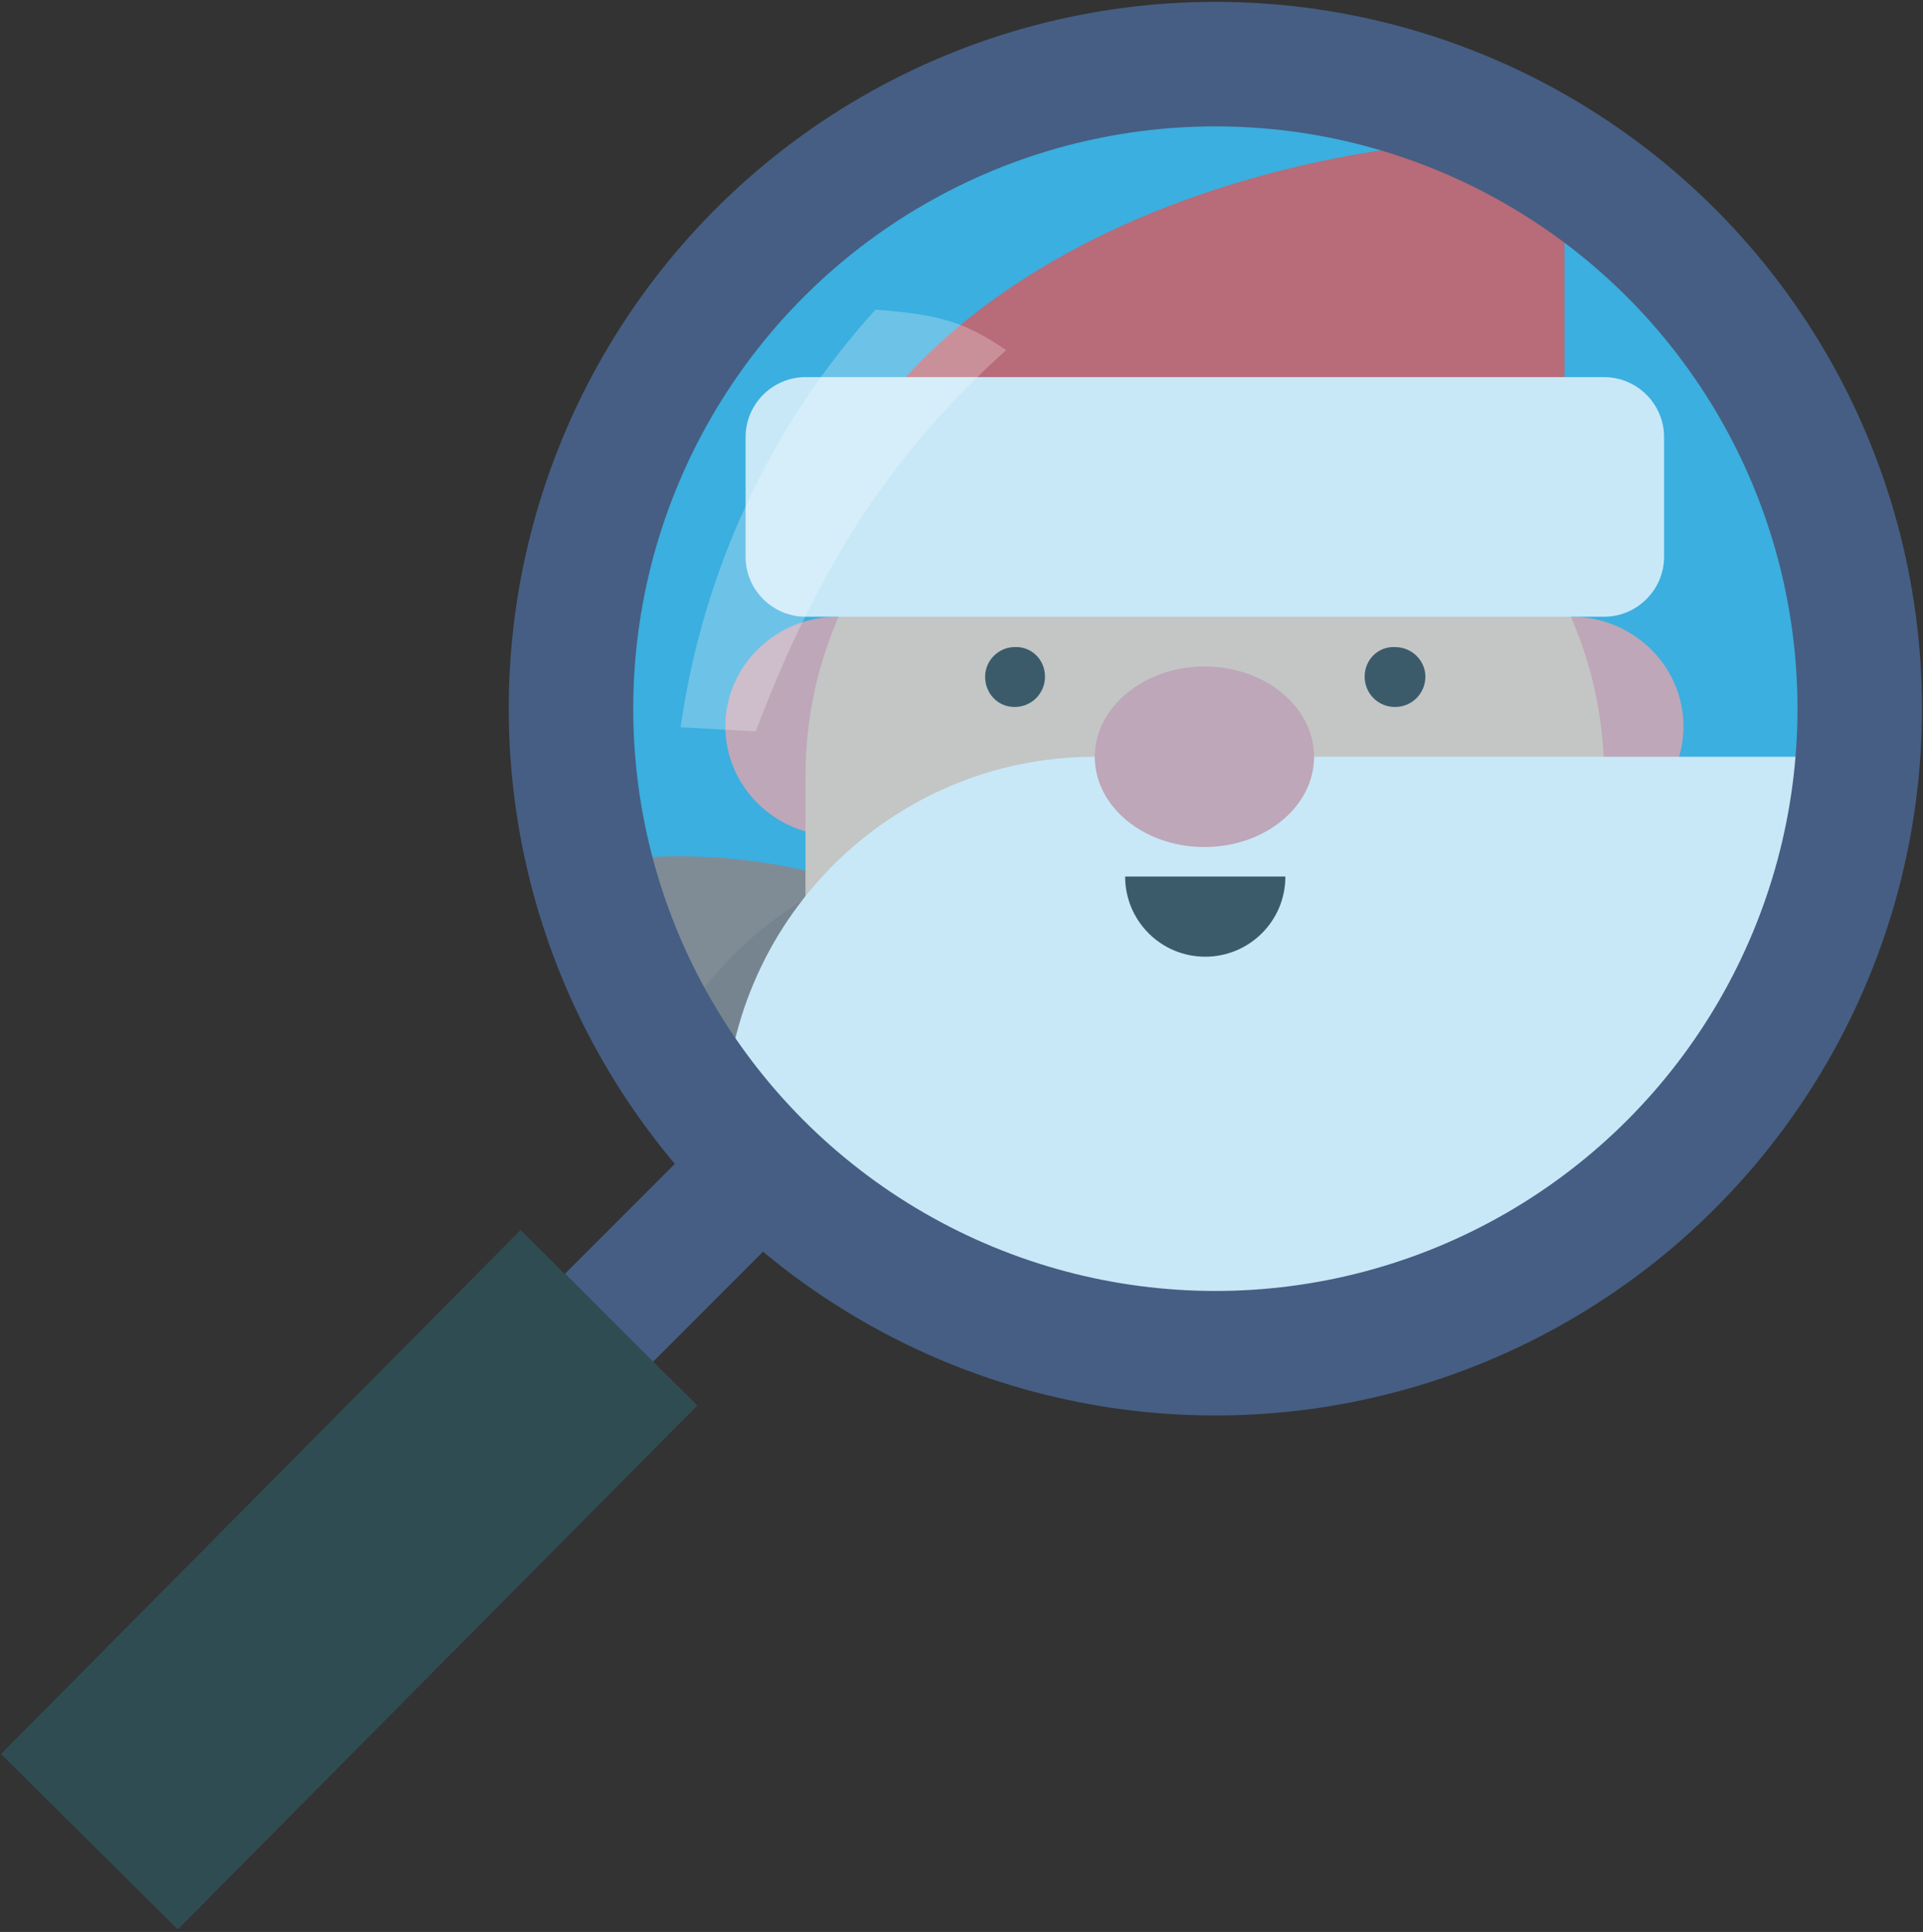 <svg xmlns="http://www.w3.org/2000/svg" xmlns:xlink="http://www.w3.org/1999/xlink" viewBox="0 0 228 229"><rect x="0" y="0" width="228" height="229" fill="#333333" stroke="none"/><circle cx="143.2" cy="84" r="76.6" fill="#21a5d8"/><defs><circle id="a" cx="144.8" cy="83.4" r="76.4"/></defs><clipPath id="b"><use xlink:href="#a" overflow="visible"/></clipPath><g clip-path="url(#b)"><g opacity=".2"><defs><path id="c" d="M18.6 412.9h248.7v21.3H18.6z"/></defs><clipPath id="d"><use xlink:href="#c" overflow="visible"/></clipPath><g clip-path="url(#d)"><defs><path id="e" d="M18.6 412.9h248.6v21.3H18.6z"/></defs><clipPath id="f"><use xlink:href="#e" overflow="visible"/></clipPath><path d="M18.6 423.6c0 5.9 55.7 10.7 124.3 10.7s124.3-4.8 124.3-10.7c0-5.9-55.7-10.7-124.3-10.7s-124.3 4.8-124.3 10.7" clip-path="url(#f)" fill="#231f20"/></g></g><path d="M142.8 183.2h87.4c26.2 0 47.5-21.3 47.5-47.6V79h-37.9v56.6c0 5.3-4.3 9.7-9.7 9.7h-87.4v37.9z" fill="#e63b35"/><g opacity=".15"><defs><path id="g" d="M142.8 123.8h135v59.4h-135z"/></defs><clipPath id="h"><use xlink:href="#g" overflow="visible"/></clipPath><g clip-path="url(#h)"><defs><path id="i" d="M142.8 123.8h135v59.4h-135z"/></defs><clipPath id="j"><use xlink:href="#i" overflow="visible"/></clipPath><path d="M277.8 123.8v11.8c0 26.2-21.3 47.6-47.6 47.6h-87.4v-11.8h87.4c26.3 0 47.6-21.4 47.6-47.6" clip-path="url(#j)" fill="#231f20"/></g></g><path d="M13.8 168.2c0 36.8 29.9 66.7 66.7 66.7 36.8 0 66.7-29.9 66.7-66.7s-29.9-66.7-66.7-66.7c-36.9 0-66.7 29.9-66.7 66.7" fill="#8e6f64"/><g opacity=".2"><defs><path id="k" d="M13.8 104h133.4v130.9H13.8z"/></defs><clipPath id="l"><use xlink:href="#k" overflow="visible"/></clipPath><g clip-path="url(#l)"><defs><path id="m" d="M13.8 104h133.4v130.9H13.8z"/></defs><clipPath id="n"><use xlink:href="#m" overflow="visible"/></clipPath><path d="M62.3 104c-21.7 8.3-37.1 29.1-37.1 53.5 0 31.7 26 57.3 58 57.3 32.1 0 58-25.7 58-57.3 0-12.8-4.3-24.6-11.4-34.2 10.8 11.8 17.3 27.6 17.3 44.9 0 36.8-29.9 66.7-66.7 66.7-36.8 0-66.7-29.9-66.7-66.7.1-30.5 20.6-56.3 48.6-64.2" clip-path="url(#n)" fill="#231f20"/></g></g><path fill="#e63b35" d="M148.8 277.9h49.7V343h-49.7z"/><path d="M198.5 364.4v24.9c19 0 34.3 15.4 34.3 34.3h-84v-59.2h49.7z" fill="#212121"/><path fill="#FFF" d="M148.8 343h49.7v21.3h-49.7z"/><path fill="#e63b35" d="M87.2 277.9h49.7V343H87.2z"/><path d="M87.2 364.4v24.9c-19 0-34.3 15.4-34.3 34.3h84v-59.2H87.2z" fill="#212121"/><path fill="#FFF" d="M87.2 343h49.7v21.3H87.2z"/><path d="M54 214c0 48.4 39.2 87.6 87.6 87.6s87.6-39.2 87.6-87.6-39.2-87.6-87.6-87.6S54 165.6 54 214" fill="#e63b35"/><path fill="#212121" d="M54 214h175.2v28.4H54z"/><path fill="#f9ce20" d="M123.9 214h37.9v28.4h-37.9z"/><g opacity=".15"><defs><path id="o" d="M54 132.4h137.4v169.2H54z"/></defs><clipPath id="p"><use xlink:href="#o" overflow="visible"/></clipPath><g clip-path="url(#p)"><defs><path id="q" d="M54 132.4h137.4v169.2H54z"/></defs><clipPath id="r"><use xlink:href="#q" overflow="visible"/></clipPath><path d="M109.6 132.4c-22.8 15.8-37.8 42.2-37.8 72.1 0 48.4 39.2 87.6 87.6 87.6 11.3 0 22.1-2.2 32-6.1-14.1 9.8-31.3 15.5-49.8 15.5-48.3.1-87.6-39.1-87.6-87.5 0-37.1 23.1-68.8 55.6-81.6" clip-path="url(#r)" fill="#231f20"/></g></g><path d="M173 86.1c0 7.2 6 13 13.3 13 7.3 0 13.3-5.8 13.3-13s-6-13-13.3-13c-7.3 0-13.3 5.8-13.3 13M86 86.1c0 7.2 6 13 13.3 13 7.4 0 13.3-5.8 13.3-13s-6-13-13.3-13c-7.3 0-13.3 5.8-13.3 13" fill="#ee9a9b"/><path d="M191.4 16.2c0 7.8 6.4 14.2 14.2 14.2 7.9 0 14.2-6.4 14.2-14.2 0-7.9-6.4-14.2-14.2-14.2-7.8 0-14.2 6.4-14.2 14.2" fill="#FFF"/><path d="M258 76.1c0 3.9-3.2 7-7.1 7-12 0-21.7-9.7-21.7-21.6 0-3.9 3.2-7 7.1-7 3.9 0 7.1 3.2 7.1 7.1 0 4.1 3.4 7.5 7.6 7.5 3.9-.1 7 3.1 7 7" fill="#f9ce20"/><path d="M280.2 74.7c-.1 10.5-8.6 18.9-19 18.9-10.5 0-19-8.5-19-19V53.2v-.1c.1-10.5 8.6-18.9 19-18.9 10.5 0 19 8.5 19 19v21.5" fill="#f9ce20"/><path d="M239.9 79c-3.9 0-7.1 3.2-7.1 7.1v7.1c0 3.9 3.2 7.1 7.1 7.1h37.9c3.9 0 7.1-3.2 7.1-7.1v-7.1c0-3.9-3.2-7.1-7.1-7.1h-37.9z" fill="#FFF"/><path fill="none" stroke="#e63b35" stroke-width="42.626" stroke-linecap="round" stroke-linejoin="round" stroke-miterlimit="10" d="M67.1 153.6l-23.7 52.1"/><path d="M142.8 44.7c26.2 0 47.4 21.2 47.4 47.4v47.4H95.5V92c0-26.1 21.2-47.3 47.3-47.3" fill="#f7caae"/><g opacity=".15"><defs><path id="s" d="M74.2 100.3H208v87.6H74.2z"/></defs><clipPath id="t"><use xlink:href="#s" overflow="visible"/></clipPath><g clip-path="url(#t)"><defs><path id="u" d="M74.2 100.3H208v87.6H74.2z"/></defs><clipPath id="v"><use xlink:href="#u" overflow="visible"/></clipPath><path d="M118 100.3h90c0 48.4-40.1 87.6-89.5 87.6h-.6c-24.2 0-43.8-19.6-43.8-43.8.1-24.2 19.7-43.8 43.9-43.8" clip-path="url(#v)" fill="#231f20"/></g></g><path d="M129.8 89.7h90c0 48.4-40.1 87.6-89.5 87.6h-.6c-24.2 0-43.8-19.6-43.8-43.8.1-24.2 19.7-43.8 43.9-43.8" fill="#FFF"/><path d="M129.8 89.7c0 5.9 5.8 10.7 13 10.7s13-4.8 13-10.7c0-5.9-5.8-10.7-13-10.7-7.1 0-13 4.8-13 10.7" fill="#ee9a9b"/><path d="M133.4 103.9c0 5.2 4.2 9.5 9.5 9.5 5.2 0 9.5-4.2 9.5-9.5h-19z" fill="#212121"/><path d="M43.4 153.6c0 13.7 11.1 24.9 24.9 24.9s24.9-11.1 24.9-24.9c0-13.7-11.1-24.9-24.9-24.9s-24.9 11.2-24.9 24.9" fill="#f9ce20"/><path fill="#8e6f64" d="M73.1 155.5l22.1 16-19 15.9-9.8-27z"/><path d="M185 16.2h.5V73h-90c0-31.3 40-56.8 89.5-56.8" fill="#e63b35"/><path d="M95.5 44.7c-3.9 0-7.1 3.2-7.1 7.1V66c0 3.9 3.2 7.1 7.1 7.1h94.7c3.9 0 7.1-3.2 7.1-7.1V51.8c0-3.9-3.2-7.1-7.1-7.1H95.5z" fill="#FFF"/><path d="M161.8 80.2c0 2 1.6 3.6 3.6 3.6s3.6-1.6 3.6-3.6c0-1.9-1.6-3.5-3.6-3.5-2-.1-3.6 1.5-3.6 3.5M123.9 80.2c0 2-1.6 3.6-3.6 3.6s-3.5-1.6-3.5-3.6c0-1.9 1.6-3.5 3.5-3.5 2-.1 3.6 1.5 3.6 3.5" fill="#212121"/></g><g><circle cx="144.1" cy="84" r="76.4" opacity=".25" fill="#44b3e6"/><circle cx="144.1" cy="84" r="76.4" opacity=".15" fill="#99dbf7"/><path d="M89.6 86.7c7.1-18.7 15.6-32.6 29.7-45.2-4.9-3.3-7.7-4.2-15.5-4.8-12.5 13.8-20.5 31.1-23.1 49.5l8.9.5z" opacity=".25" fill="#FFF"/><circle cx="144.1" cy="84" r="76.4" fill="none" stroke="#465e83" stroke-width="14.76" stroke-miterlimit="10"/><path fill="none" stroke="#465e83" stroke-width="14.76" stroke-miterlimit="10" d="M90.2 138.2l-18 18"/><path fill="none" stroke="#304c53" stroke-width="29.521" stroke-miterlimit="10" d="M72.2 156.2l-61.6 62.1"/></g></svg>